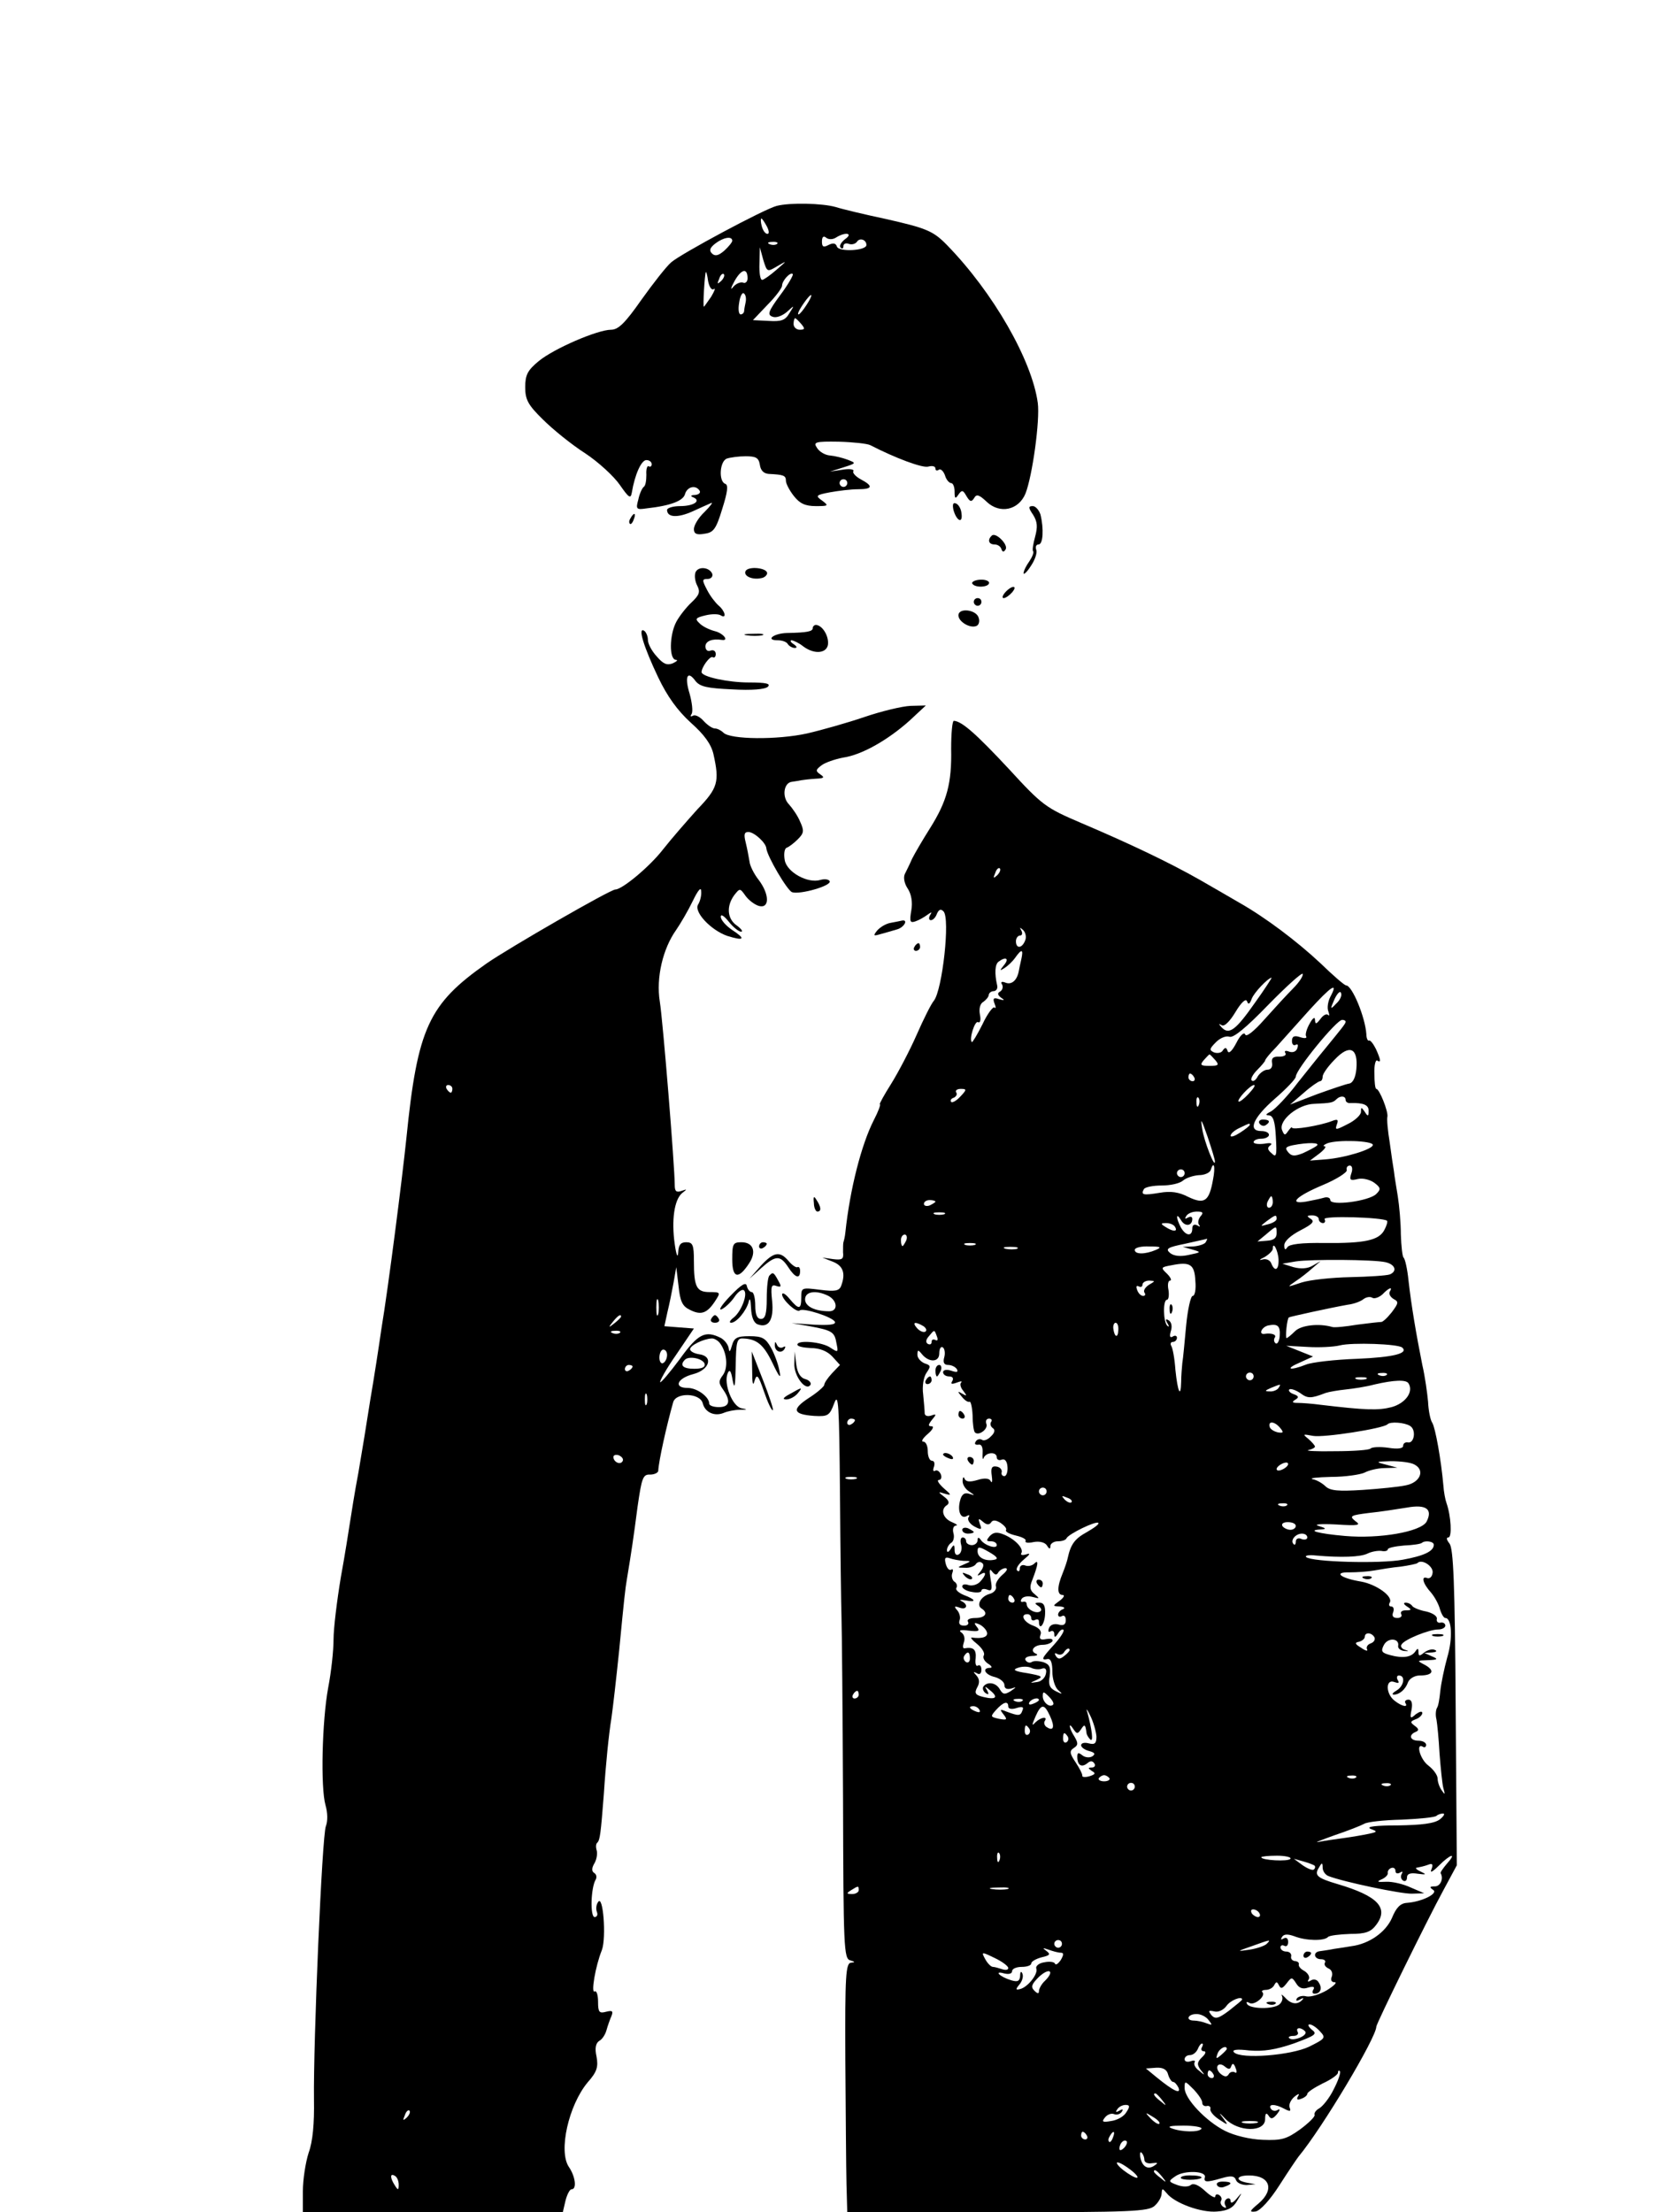 <?xml version="1.0" standalone="no"?>
<!DOCTYPE svg PUBLIC "-//W3C//DTD SVG 20010904//EN"
 "http://www.w3.org/TR/2001/REC-SVG-20010904/DTD/svg10.dtd">
<svg version="1.0" xmlns="http://www.w3.org/2000/svg"
 width="433pt" height="577pt" viewBox="0 0 433 577"
 preserveAspectRatio="xMidYMid meet">

<g transform="translate(0,577) scale(0.1,-0.1)"
fill="#000000" stroke="none">
<path d="M2026 5233 c-32 -8 -250 -125 -275 -147 -13 -11 -48 -56 -78 -98 -42
-60 -60 -78 -79 -78 -35 0 -149 -49 -189 -82 -29 -24 -35 -36 -35 -68 0 -32 7
-46 46 -84 25 -25 74 -65 110 -88 35 -23 76 -61 91 -83 23 -33 28 -37 31 -20
8 48 25 85 38 85 8 0 14 -5 14 -11 0 -5 -4 -8 -8 -5 -4 2 -7 -8 -6 -22 0 -15
-2 -29 -7 -32 -4 -3 -11 -18 -14 -33 -7 -25 -5 -27 21 -23 64 7 97 20 101 38
6 19 28 24 38 8 3 -5 -2 -10 -12 -11 -11 0 -13 -3 -5 -6 22 -9 2 -23 -34 -23
-19 0 -34 -5 -34 -10 0 -20 28 -21 66 -4 22 10 44 20 49 22 6 3 -2 -8 -17 -23
-16 -15 -28 -35 -28 -45 0 -12 7 -16 28 -12 23 3 30 12 46 65 14 44 16 62 8
65 -18 6 -15 59 4 66 9 3 31 6 49 6 27 0 34 -4 37 -22 2 -15 10 -23 23 -24 39
-2 45 -4 45 -18 0 -7 9 -25 21 -40 15 -19 29 -26 57 -26 33 0 34 1 17 14 -19
13 -17 15 20 22 22 4 55 8 73 8 38 0 41 8 7 26 -13 7 -22 17 -19 21 3 5 -10 7
-28 4 l-33 -5 35 11 c34 11 34 11 11 20 -13 5 -34 10 -46 11 -13 1 -28 10 -34
20 -10 15 -5 17 57 16 37 -1 74 -5 82 -9 66 -34 136 -60 151 -56 11 3 19 1 19
-5 0 -5 4 -7 9 -3 5 3 12 -4 16 -15 3 -11 11 -20 16 -20 5 0 9 -10 9 -22 0
-19 2 -20 10 -8 9 13 12 12 21 -4 9 -15 13 -16 20 -5 6 11 13 9 33 -10 34 -32
83 -22 101 22 18 46 38 191 32 236 -15 111 -116 288 -237 412 -36 37 -54 44
-160 68 -52 11 -111 25 -130 31 -35 10 -119 12 -154 3z m-26 -53 c6 -11 7 -20
2 -20 -6 0 -12 9 -15 20 -3 11 -3 20 -1 20 2 0 8 -9 14 -20z m180 -30 c25 16
47 12 24 -4 -10 -8 -16 -18 -11 -22 4 -4 7 -2 7 4 0 6 6 9 14 6 8 -3 17 0 21
5 7 12 25 6 25 -8 0 -15 -72 -19 -77 -4 -3 9 -10 10 -22 4 -13 -7 -17 -5 -17
9 0 12 4 16 11 10 6 -5 17 -5 25 0z m-270 -8 c0 -4 -10 -16 -21 -26 -15 -13
-24 -15 -32 -7 -8 8 -5 15 9 26 21 16 44 20 44 7z m117 -8 c-3 -3 -12 -4 -19
-1 -8 3 -5 6 6 6 11 1 17 -2 13 -5z m1 -58 c26 15 26 15 -3 -10 -16 -14 -33
-26 -37 -26 -5 0 -8 19 -7 43 l1 42 9 -33 c10 -32 10 -32 37 -16z m-78 -32 c0
-9 -6 -14 -12 -11 -7 2 -19 -3 -26 -12 -7 -9 -6 -2 4 16 18 32 34 35 34 7z
m-88 -28 c5 4 2 -5 -7 -20 -10 -14 -18 -26 -19 -26 -3 0 2 83 5 90 1 3 4 -7 6
-23 3 -15 9 -25 15 -21z m19 21 c-10 -9 -11 -8 -5 6 3 10 9 15 12 12 3 -3 0
-11 -7 -18z m154 -37 c-31 -42 -34 -51 -20 -56 9 -4 25 2 37 12 21 19 21 19 7
-3 -11 -19 -22 -22 -54 -20 l-41 2 38 40 c21 21 38 44 38 50 0 13 22 37 28 30
2 -2 -12 -27 -33 -55z m-90 -18 c-2 -9 -4 -20 -4 -24 -1 -5 -5 -8 -9 -8 -5 0
-7 13 -4 30 2 16 8 28 12 25 5 -3 7 -13 5 -23z m159 -7 c-9 -14 -18 -25 -21
-25 -5 0 5 18 20 38 17 22 18 13 1 -13z m-14 -50 c10 -12 10 -15 -4 -15 -9 0
-16 7 -16 15 0 8 2 15 4 15 2 0 9 -7 16 -15z m120 -415 c0 -5 -4 -10 -10 -10
-5 0 -10 5 -10 10 0 6 5 10 10 10 6 0 10 -4 10 -10z"/>
<path d="M2487 4440 c8 -29 25 -37 21 -9 -1 12 -8 24 -15 26 -7 3 -9 -3 -6
-17z"/>
<path d="M2695 4427 c11 -18 12 -31 5 -57 -5 -18 -8 -36 -5 -38 2 -3 -2 -14
-10 -26 -8 -11 -15 -25 -15 -31 0 -5 9 3 19 19 11 16 17 35 14 42 -3 8 0 14 6
14 12 0 14 41 5 78 -4 12 -13 22 -20 22 -12 0 -12 -4 1 -23z"/>
<path d="M1645 4419 c-4 -6 -5 -12 -2 -15 2 -3 7 2 10 11 7 17 1 20 -8 4z"/>
<path d="M2587 4373 c-12 -11 -8 -23 7 -23 8 0 16 -5 18 -12 3 -8 6 -9 11 -1
8 12 -26 46 -36 36z"/>
<path d="M1814 4277 c-3 -9 -1 -24 5 -35 8 -16 5 -24 -15 -43 -14 -13 -32 -36
-40 -51 -18 -34 -19 -98 -1 -99 6 0 3 -4 -8 -9 -15 -6 -25 -2 -42 18 -13 14
-23 33 -23 43 0 10 -5 21 -10 24 -17 10 -1 -42 37 -122 24 -50 50 -86 85 -118
35 -31 53 -56 59 -82 16 -72 12 -88 -42 -144 -27 -30 -68 -77 -90 -105 -34
-44 -106 -104 -124 -104 -13 0 -277 -152 -336 -193 -151 -106 -180 -168 -209
-456 -11 -106 -47 -388 -65 -496 -7 -49 -20 -133 -29 -185 -8 -52 -22 -138
-31 -190 -10 -52 -19 -111 -22 -130 -3 -19 -13 -84 -24 -144 -10 -60 -19 -133
-19 -162 0 -29 -6 -85 -14 -126 -16 -87 -20 -260 -7 -306 6 -21 6 -42 1 -55
-10 -24 -33 -564 -31 -714 1 -61 -3 -108 -14 -138 -8 -25 -15 -70 -15 -100 l0
-55 339 0 339 0 7 30 c4 16 11 30 16 30 14 0 10 33 -7 58 -28 41 -1 161 49
221 24 27 28 40 23 67 -5 22 -2 35 7 41 8 4 16 17 19 28 3 11 9 28 13 37 5 13
2 15 -14 11 -18 -5 -21 -1 -21 26 0 18 -4 30 -9 27 -10 -6 2 66 19 108 12 33
3 147 -10 125 -5 -7 -6 -18 -3 -26 3 -7 0 -13 -6 -13 -12 0 -10 77 3 98 3 6 2
13 -4 17 -7 4 -7 13 1 26 6 11 8 27 5 34 -2 7 -2 16 2 19 7 7 9 23 17 126 5
78 13 157 20 200 4 28 12 98 20 175 13 135 16 162 20 185 12 72 18 113 28 190
11 76 14 85 33 84 11 0 21 5 21 10 1 25 22 119 39 179 8 26 70 24 77 -3 6 -24
31 -35 55 -25 9 4 28 8 42 8 20 0 21 1 4 4 -24 5 -47 64 -36 91 5 12 9 7 13
-18 5 -26 7 -16 8 38 1 62 3 72 19 71 36 -1 54 -16 77 -64 18 -38 23 -43 18
-20 -3 17 -13 44 -22 60 -14 25 -23 30 -56 30 -33 0 -40 -4 -46 -25 -4 -15 -7
-18 -8 -8 -1 10 -10 22 -20 28 -41 21 -60 12 -108 -55 -26 -35 -49 -62 -51
-60 -2 2 16 35 42 72 l46 68 -39 3 -38 3 8 37 c5 20 12 55 16 77 l7 40 6 -50
c4 -39 10 -52 29 -61 29 -15 45 -10 66 22 15 23 15 24 -14 24 -34 0 -41 13
-41 81 0 42 -3 49 -20 49 -15 0 -20 -7 -21 -27 -1 -16 -5 -6 -9 22 -9 63 -1
116 19 133 14 11 14 11 -1 6 -14 -5 -18 -1 -18 15 0 48 -31 430 -39 479 -10
62 8 138 43 187 11 16 31 50 43 75 14 29 22 38 22 25 1 -11 -3 -26 -8 -34 -12
-19 33 -67 76 -82 45 -14 49 -8 12 16 -16 11 -29 26 -29 34 0 8 9 2 21 -13 11
-14 26 -26 32 -26 6 0 1 7 -11 16 -25 17 -28 50 -7 79 15 19 15 19 30 -2 8
-11 24 -23 35 -26 28 -7 27 31 -1 68 -12 15 -23 37 -24 48 -2 12 -6 34 -10 50
-5 20 -4 27 7 27 15 0 46 -28 47 -43 2 -20 54 -109 67 -114 20 -7 105 17 98
29 -3 5 -14 6 -24 3 -33 -10 -87 20 -93 51 -3 16 -1 31 5 33 6 2 19 12 29 22
16 16 17 22 6 46 -6 15 -20 35 -29 45 -19 19 -14 57 8 59 8 1 19 3 24 4 6 1
22 3 38 4 21 1 24 3 12 11 -13 9 -13 12 3 24 9 7 35 16 56 20 49 7 117 46 173
96 l43 40 -40 -1 c-22 -1 -76 -14 -120 -29 -44 -15 -111 -34 -150 -43 -77 -17
-200 -16 -218 2 -6 6 -16 11 -22 11 -7 0 -20 9 -30 20 -10 11 -22 17 -28 13
-6 -3 -7 -1 -3 5 4 6 1 30 -5 52 -14 45 -6 63 15 34 12 -15 30 -19 96 -22 51
-3 86 0 93 7 8 8 -5 11 -50 11 -54 0 -123 15 -123 27 0 13 22 43 29 39 4 -3 8
1 8 8 0 8 -6 12 -14 9 -7 -3 -13 2 -13 11 0 14 18 21 43 17 20 -3 3 18 -19 23
-15 4 -33 13 -40 21 -12 11 -9 14 16 20 16 4 34 4 40 0 16 -10 12 11 -6 26 -8
7 -22 25 -30 41 -13 25 -13 28 2 28 8 0 14 6 12 13 -7 18 -37 21 -44 4z m-634
-1347 c0 -5 -2 -10 -4 -10 -3 0 -8 5 -11 10 -3 6 -1 10 4 10 6 0 11 -4 11 -10z
m537 -587 c-3 -10 -5 -2 -5 17 0 19 2 27 5 18 2 -10 2 -26 0 -35z m-97 -7 c0
-2 -8 -10 -17 -17 -16 -13 -17 -12 -4 4 13 16 21 21 21 13z m-3 -42 c-3 -3
-12 -4 -19 -1 -8 3 -5 6 6 6 11 1 17 -2 13 -5z m260 -26 c19 -24 23 -64 9 -84
-12 -16 -12 -21 0 -38 21 -30 17 -46 -11 -46 -14 0 -25 4 -25 9 0 18 -32 41
-56 41 -38 0 -28 25 14 36 43 11 54 47 15 52 -13 2 -23 8 -23 13 0 10 35 27
56 28 6 1 16 -5 21 -11z m-137 -32 c0 -8 -4 -18 -10 -21 -5 -3 -10 3 -10 14 0
12 5 21 10 21 6 0 10 -6 10 -14z m98 -23 c2 -9 -7 -13 -27 -13 -30 0 -39 9
-24 24 11 10 46 3 51 -11z m-188 -7 c0 -3 -4 -8 -10 -11 -5 -3 -10 -1 -10 4 0
6 5 11 10 11 6 0 10 -2 10 -4z m37 -98 c-3 -7 -5 -2 -5 12 0 14 2 19 5 13 2
-7 2 -19 0 -25z m-63 -149 c-6 -11 -24 -2 -24 11 0 5 7 7 15 4 8 -4 12 -10 9
-15z m-563 -1712 c-10 -9 -11 -8 -5 6 3 10 9 15 12 12 3 -3 0 -11 -7 -18z
m-21 -175 c0 -15 -2 -15 -10 -2 -13 20 -13 33 0 25 6 -3 10 -14 10 -23z"/>
<path d="M1945 4281 c-7 -13 17 -24 40 -19 9 1 16 8 16 13 0 14 -48 19 -56 6z"/>
<path d="M2536 4248 c7 -12 44 -10 44 2 0 5 -11 9 -24 8 -14 -1 -22 -6 -20
-10z"/>
<path d="M2622 4225 c-7 -8 -9 -15 -4 -15 5 0 15 7 22 15 16 19 -1 19 -18 0z"/>
<path d="M2540 4200 c0 -5 5 -10 10 -10 6 0 10 5 10 10 0 6 -4 10 -10 10 -5 0
-10 -4 -10 -10z"/>
<path d="M2500 4165 c0 -16 29 -34 46 -28 7 2 10 12 7 21 -5 22 -53 28 -53 7z"/>
<path d="M2120 4132 c0 -9 -14 -12 -68 -13 -34 -1 -57 -19 -23 -19 11 0 23 -4
26 -10 3 -5 12 -10 18 -10 7 0 6 4 -3 10 -8 5 -10 10 -5 10 6 -1 19 -7 29 -15
31 -24 66 -19 66 8 0 23 -17 47 -32 47 -4 0 -8 -4 -8 -8z"/>
<path d="M1948 4113 c12 -2 30 -2 40 0 9 3 -1 5 -23 4 -22 0 -30 -2 -17 -4z"/>
<path d="M2481 3818 c2 -91 -11 -138 -55 -208 -19 -30 -40 -66 -47 -80 -6 -14
-15 -32 -19 -40 -4 -9 -1 -25 8 -38 9 -14 13 -35 9 -57 -5 -29 -3 -33 11 -28
9 3 23 11 31 17 11 8 13 8 7 -1 -4 -7 -3 -13 2 -13 6 0 13 8 16 17 5 11 10 13
17 6 18 -18 -3 -205 -25 -233 -7 -8 -27 -48 -45 -89 -18 -41 -48 -98 -66 -127
-19 -30 -32 -54 -30 -54 3 0 -4 -19 -16 -42 -32 -63 -62 -179 -74 -293 -1 -11
-4 -22 -5 -25 -1 -3 -1 -15 -1 -26 2 -18 -2 -21 -26 -18 l-28 4 28 -11 c27
-11 33 -31 21 -63 -5 -13 -16 -15 -55 -10 -48 6 -49 6 -49 -20 0 -32 -6 -33
-31 -3 -10 12 -18 17 -19 11 0 -14 38 -49 46 -42 8 8 87 -17 92 -30 2 -7 -16
-9 -55 -7 l-58 4 47 -8 c59 -11 65 -15 70 -45 5 -24 4 -24 -16 -11 -21 15 -86
21 -86 8 0 -5 16 -8 35 -9 23 0 43 -8 56 -22 l20 -22 -21 -22 c-11 -12 -20
-25 -20 -30 0 -4 -18 -20 -40 -34 -46 -30 -42 -43 14 -47 36 -2 40 1 52 33 11
30 13 -2 15 -235 1 -148 3 -295 4 -325 1 -30 3 -243 4 -472 1 -388 2 -417 19
-421 13 -4 13 -5 2 -6 -14 -1 -16 -33 -15 -253 1 -139 2 -286 3 -325 l2 -73
392 0 c350 0 394 2 410 17 10 9 18 23 18 32 1 14 2 14 13 1 20 -26 91 -52 132
-48 28 2 42 10 52 28 14 23 14 24 -1 6 -9 -11 -16 -14 -16 -7 0 7 -5 9 -10 6
-6 -4 -7 -11 -4 -17 4 -7 2 -8 -5 -4 -6 4 -9 11 -6 16 3 5 1 11 -5 15 -5 3
-10 2 -10 -4 0 -5 -12 1 -26 14 -17 16 -31 22 -38 16 -6 -5 -21 -5 -35 0 -24
9 -24 10 -5 23 23 16 80 14 77 -2 -4 -14 3 -15 44 -3 24 7 33 6 37 -5 3 -8 16
-13 28 -13 l23 2 -22 4 c-32 6 -29 19 5 19 55 0 67 -37 25 -73 -24 -20 -25
-23 -8 -21 12 2 37 29 62 68 23 36 46 70 50 75 63 76 203 311 203 339 0 8 134
281 175 356 l35 65 -3 411 c-2 325 -6 415 -16 428 -8 10 -9 16 -3 16 10 0 7
56 -5 90 -3 8 -7 29 -8 45 -6 68 -21 151 -29 164 -5 7 -10 32 -11 55 -2 22 -8
66 -15 96 -16 80 -29 157 -36 220 -3 30 -9 57 -13 60 -3 3 -6 30 -7 60 0 30
-4 75 -8 100 -4 25 -9 54 -10 65 -2 11 -7 45 -11 75 -5 30 -8 61 -6 68 2 14
-21 72 -29 72 -3 0 -5 18 -5 39 -1 22 3 37 7 35 11 -7 10 1 -3 30 -7 14 -15
24 -18 22 -3 -2 -7 6 -7 17 -3 44 -37 127 -53 127 -4 0 -34 26 -67 58 -61 57
-143 119 -212 158 -20 12 -66 38 -102 59 -79 45 -184 95 -311 149 -91 39 -100
45 -188 141 -84 90 -122 124 -143 125 -4 0 -7 -33 -7 -72z m120 -331 c-10 -9
-11 -8 -5 6 3 10 9 15 12 12 3 -3 0 -11 -7 -18z m73 -170 c-8 -21 -24 -22 -24
-2 0 8 5 15 11 15 5 0 7 6 3 13 -5 9 -4 9 5 1 6 -6 9 -18 5 -27z m-10 -49 c-3
-13 -6 -27 -7 -33 -5 -23 -19 -34 -34 -28 -10 4 -14 2 -9 -5 3 -6 1 -14 -5
-18 -8 -4 -7 -9 2 -16 11 -7 9 -8 -5 -4 -14 5 -17 2 -12 -11 4 -10 4 -14 0
-11 -3 4 -18 -15 -31 -43 -14 -28 -27 -49 -28 -47 -8 7 8 57 16 52 6 -3 8 6 5
20 -3 16 1 29 9 33 7 5 14 13 14 18 1 6 7 10 14 10 6 1 10 7 8 15 -7 31 -6 55
4 62 19 14 28 8 14 -9 -12 -15 -12 -16 1 -8 8 5 21 17 28 27 17 24 22 23 16
-4z m709 -76 c-15 -15 -49 -52 -74 -80 -29 -33 -49 -48 -51 -40 -3 7 -13 -2
-23 -22 -11 -21 -20 -30 -23 -21 -3 9 -6 10 -12 2 -3 -7 -14 -9 -23 -6 -13 6
-13 9 5 27 11 11 26 17 35 14 10 -4 44 24 101 83 48 49 88 85 90 81 2 -5 -9
-22 -25 -38z m-100 -38 c-49 -70 -67 -84 -86 -64 -9 10 -9 11 0 6 7 -4 21 10
36 35 15 25 27 36 30 27 3 -9 7 -7 12 7 6 16 42 54 52 55 1 0 -18 -30 -44 -66z
m197 16 c-6 -12 -9 -29 -5 -38 3 -9 3 -13 -1 -9 -4 4 -13 -1 -20 -11 -11 -14
-13 -14 -14 -2 0 9 -6 5 -14 -10 -8 -14 -12 -29 -9 -33 3 -5 -4 -6 -16 -2 -15
5 -21 2 -21 -10 0 -9 4 -13 10 -10 5 3 7 0 4 -9 -3 -9 -12 -12 -21 -9 -10 4
-14 2 -10 -4 3 -5 -4 -9 -16 -9 -16 1 -21 -4 -19 -16 2 -11 -3 -18 -12 -18 -8
0 -19 -8 -25 -17 -5 -10 -12 -15 -16 -11 -4 3 3 16 14 27 12 12 21 23 21 25 0
3 12 18 28 34 15 17 54 60 86 96 59 65 78 77 56 36z m15 -18 c-15 -16 -16 -15
-4 12 7 15 15 23 17 16 3 -7 -3 -19 -13 -28z m25 -47 c0 -5 -11 -18 -55 -72
-11 -13 -42 -52 -70 -87 -27 -36 -59 -69 -70 -75 -14 -7 -15 -10 -5 -10 11 -1
16 -16 18 -57 3 -49 1 -54 -11 -42 -11 9 -12 15 -3 21 6 5 0 7 -16 4 -16 -2
-28 0 -28 4 0 5 9 9 20 9 11 0 20 5 20 10 0 6 -9 10 -20 10 -36 0 -22 34 35
84 30 26 55 52 55 58 0 18 106 148 121 148 5 0 9 -2 9 -5z m28 -123 c-2 -22
-9 -36 -18 -38 -8 -1 -46 -14 -85 -28 l-70 -27 35 30 c19 17 38 30 43 31 4 0
7 5 7 12 0 7 14 27 32 45 38 40 61 30 56 -25z m-368 23 c11 -13 8 -15 -15 -15
-23 0 -26 2 -15 15 7 8 14 15 15 15 1 0 8 -7 15 -15z m-55 -45 c3 -5 1 -10 -4
-10 -6 0 -11 5 -11 10 0 6 2 10 4 10 3 0 8 -4 11 -10z m142 -43 c-12 -13 -24
-22 -26 -20 -6 4 30 43 40 43 5 0 -2 -10 -14 -23z m-752 -7 c-10 -11 -21 -17
-24 -14 -3 4 0 9 7 11 6 3 10 9 6 14 -3 5 3 9 12 9 16 0 16 -2 -1 -20z m622
-22 c-3 -8 -6 -5 -6 6 -1 11 2 17 5 13 3 -3 4 -12 1 -19z m383 13 c0 -5 6 -9
13 -8 34 1 47 -5 47 -20 0 -15 -2 -16 -10 -3 -9 13 -10 13 -10 0 0 -8 -16 -23
-35 -32 -31 -16 -33 -16 -28 -1 5 13 2 15 -13 9 -31 -12 -104 -24 -104 -17 0
3 -4 -1 -10 -9 -8 -12 -10 -12 -16 3 -9 25 42 67 84 68 44 2 49 3 58 12 10 10
24 9 24 -2z m-341 -161 c0 -18 -28 53 -33 85 -5 32 -3 28 14 -20 11 -33 20
-62 19 -65z m91 96 c0 -2 -11 -11 -25 -20 -14 -9 -25 -13 -25 -8 0 5 10 14 23
20 27 13 27 13 27 8z m321 -52 c1 -11 -72 -34 -125 -38 l-39 -3 24 18 c13 10
20 19 14 19 -5 1 -2 4 7 8 26 10 118 7 119 -4z m-146 -2 c-6 -5 -22 -13 -37
-20 -21 -8 -29 -8 -38 3 -9 11 -6 14 12 18 41 8 72 7 63 -1z m-271 -89 c-10
-56 -22 -65 -64 -45 -25 13 -46 16 -75 11 -43 -7 -50 -6 -41 10 4 5 24 9 46 9
22 0 47 5 56 13 8 7 27 13 41 14 15 0 28 6 31 13 8 26 13 10 6 -25z m361 17
c-6 -18 -3 -20 17 -15 13 3 32 -2 43 -10 17 -13 17 -17 5 -29 -19 -19 -120
-32 -120 -16 0 6 -8 9 -17 6 -10 -3 -31 -7 -46 -10 -48 -8 -26 14 43 43 36 15
64 33 63 39 -2 7 2 12 8 12 6 0 8 -9 4 -20z m-435 0 c0 -5 -4 -10 -10 -10 -5
0 -10 5 -10 10 0 6 5 10 10 10 6 0 10 -4 10 -10z m230 -75 c0 -8 -4 -15 -10
-15 -5 0 -7 7 -4 15 4 8 8 15 10 15 2 0 4 -7 4 -15z m-880 1 c0 -2 -7 -6 -15
-10 -8 -3 -15 -1 -15 4 0 6 7 10 15 10 8 0 15 -2 15 -4z m23 -33 c-7 -2 -19
-2 -25 0 -7 3 -2 5 12 5 14 0 19 -2 13 -5z m668 -6 c-6 -8 -7 -18 -3 -22 4 -5
1 -5 -5 -1 -8 4 -13 1 -13 -8 0 -22 -17 -20 -30 3 -13 25 -13 41 1 18 10 -17
29 -15 29 4 0 6 -5 7 -12 3 -7 -4 -8 -3 -4 4 4 7 16 12 28 12 16 0 18 -3 9
-13z m199 -6 c0 -5 -10 -11 -22 -14 -22 -6 -22 -6 -4 8 23 17 26 18 26 6z
m110 -1 c0 -5 5 -10 11 -10 5 0 7 5 4 10 -6 10 153 5 163 -4 2 -2 -1 -13 -7
-24 -14 -27 -51 -35 -156 -34 -60 1 -92 -3 -97 -11 -5 -8 -8 -7 -8 5 0 11 17
26 42 39 31 16 38 23 27 30 -11 7 -11 9 4 9 9 0 17 -4 17 -10z m-375 -20 c8
-13 -5 -13 -25 0 -13 8 -13 10 2 10 9 0 20 -4 23 -10z m265 -17 c0 -12 -8 -18
-25 -19 l-25 -2 23 19 c27 23 27 23 27 2z m-966 -18 c-4 -8 -8 -15 -10 -15 -2
0 -4 7 -4 15 0 8 4 15 10 15 5 0 7 -7 4 -15z m781 -5 c-3 -5 -18 -10 -33 -11
l-27 -1 25 -7 c24 -7 24 -7 -9 -14 -22 -5 -39 -3 -49 5 -13 11 -6 15 39 24 30
7 55 12 57 13 2 0 0 -3 -3 -9z m-602 -7 c-7 -2 -19 -2 -25 0 -7 3 -2 5 12 5
14 0 19 -2 13 -5z m110 -10 c-7 -2 -21 -2 -30 0 -10 3 -4 5 12 5 17 0 24 -2
18 -5z m362 -3 c-28 -12 -55 -12 -55 0 0 6 17 10 38 9 30 0 33 -2 17 -9z m320
-25 c1 -28 -10 -33 -19 -10 -3 8 -13 13 -23 10 -10 -3 -8 0 5 6 12 7 22 17 22
22 0 22 14 -5 15 -28z m279 -7 c26 -6 31 -24 11 -32 -9 -3 -55 -6 -103 -7 -48
-1 -105 -7 -127 -14 -39 -13 -39 -13 -16 3 14 9 34 25 45 35 l21 18 -21 -12
c-13 -8 -31 -9 -50 -4 l-29 9 35 6 c39 6 204 5 234 -2z m-496 -49 c2 -21 -1
-39 -7 -39 -5 0 -13 -35 -17 -77 -4 -43 -8 -87 -10 -98 -1 -11 -3 -33 -3 -49
-1 -44 -9 -27 -15 31 -2 29 -7 57 -11 63 -3 5 -1 10 4 10 6 0 11 5 11 11 0 5
-5 7 -11 3 -7 -4 -9 0 -5 14 4 12 2 23 -5 28 -8 5 -10 3 -4 -7 5 -8 5 -11 0
-7 -11 10 -12 68 -1 68 4 0 6 11 4 25 -3 14 -1 25 4 25 5 0 2 8 -8 18 -17 16
-16 17 12 22 49 10 60 2 62 -41z m-121 -10 c-9 -6 -15 -14 -12 -20 4 -5 2 -9
-3 -9 -6 0 -13 7 -16 16 -3 8 -2 12 4 9 6 -3 10 -1 10 4 0 6 8 11 18 11 16 -1
16 -1 -1 -11z m628 -18 c-3 -6 2 -14 10 -19 14 -7 13 -11 -5 -35 -12 -15 -24
-26 -28 -25 -4 0 -32 -3 -62 -7 -30 -5 -59 -8 -65 -6 -34 10 -81 5 -97 -11
-10 -10 -20 -18 -22 -18 -4 0 1 51 6 54 3 2 108 25 153 33 17 2 35 9 42 15 7
5 17 7 23 3 5 -3 17 1 26 9 17 18 28 21 19 7z m-1464 -11 c24 -13 25 -40 2
-40 -38 0 -63 13 -63 31 0 21 29 25 61 9z m248 -79 c7 -5 9 -11 5 -14 -5 -3
-15 1 -22 9 -14 16 -5 18 17 5z m508 -11 c-1 -21 -10 -18 -13 5 -1 8 2 15 6
15 5 0 8 -9 7 -20z m421 -15 c-1 -13 -6 -21 -10 -19 -5 3 -6 10 -3 15 6 8 -8
13 -27 10 -16 -2 -7 18 10 22 25 5 32 -1 30 -28z m-894 -1 c3 -8 2 -12 -4 -9
-6 3 -10 1 -10 -5 0 -6 -4 -8 -10 -5 -6 4 -5 11 3 20 15 18 14 18 21 -1z
m1214 -29 c16 -15 -24 -25 -118 -29 -58 -2 -118 -9 -133 -15 -43 -17 -57 -12
-17 5 l35 16 -35 14 -35 14 55 -3 c30 -2 69 0 85 4 31 8 154 4 163 -6z m-1195
-25 c-4 -14 0 -20 10 -20 9 0 19 -5 23 -11 4 -8 0 -9 -15 -4 -12 4 -21 2 -21
-4 0 -6 7 -11 16 -11 9 0 12 -5 8 -12 -5 -8 -2 -9 12 -4 10 4 15 4 11 0 -4 -4
-1 -14 6 -22 10 -13 9 -14 -3 -7 -13 8 -13 6 -1 -8 7 -9 16 -15 20 -13 3 2 7
-14 8 -36 0 -22 3 -41 6 -44 10 -10 35 9 30 22 -3 8 0 14 7 14 6 0 9 -4 5 -9
-3 -5 -1 -12 5 -16 6 -4 5 -12 -5 -21 -8 -9 -19 -13 -24 -9 -5 3 -13 1 -16 -5
-4 -6 -1 -9 7 -8 8 2 12 -6 11 -22 -1 -14 1 -19 3 -12 7 15 34 16 34 1 0 -6 6
-9 13 -6 8 3 14 -4 15 -19 1 -13 -3 -24 -8 -24 -6 0 -9 5 -7 11 1 6 -5 13 -14
14 -12 2 -15 -4 -12 -24 2 -14 1 -21 -3 -14 -3 7 -15 9 -34 3 -20 -6 -30 -5
-34 3 -2 7 -5 4 -5 -5 -1 -9 7 -22 17 -28 16 -11 16 -11 0 -6 -13 4 -20 -2
-24 -19 -7 -28 3 -48 18 -39 7 4 8 2 4 -4 -3 -6 3 -16 15 -23 19 -10 21 -9 15
6 -5 15 -4 16 8 6 9 -8 16 -9 21 -2 4 7 12 7 25 -1 10 -7 17 -15 14 -19 -2 -4
9 -10 26 -14 17 -4 28 -10 25 -14 -2 -5 7 -6 21 -3 16 3 30 -1 35 -9 6 -10 9
-10 9 -1 0 6 9 12 19 12 11 0 21 3 23 8 5 11 77 46 83 40 3 -3 -11 -13 -30
-24 -31 -17 -42 -31 -50 -68 -1 -6 -7 -24 -13 -39 -15 -36 -15 -57 0 -57 6 0
3 -7 -8 -15 -19 -14 -19 -14 1 -15 11 -1 14 -4 8 -7 -7 -2 -13 -9 -13 -14 0
-6 5 -7 10 -4 6 3 10 -1 10 -11 0 -11 -6 -15 -19 -11 -12 3 -22 -1 -25 -10 -3
-8 -1 -11 4 -8 6 3 10 0 10 -7 0 -10 3 -9 10 2 5 8 11 12 14 9 3 -3 -8 -20
-24 -38 -33 -36 -36 -42 -17 -38 8 1 12 -10 12 -33 0 -19 7 -41 15 -48 13 -11
12 -12 -6 -3 -16 8 -20 17 -16 39 3 24 0 31 -17 37 -11 3 -25 4 -30 0 -5 -3
-12 -1 -16 5 -3 6 4 10 17 11 13 0 17 3 10 6 -17 7 -5 23 18 23 10 0 21 4 25
9 3 6 -4 8 -16 6 -15 -3 -19 0 -15 11 4 9 -3 18 -19 24 -25 9 -35 30 -15 30 6
0 10 -5 10 -11 0 -5 5 -7 10 -4 6 3 10 1 10 -4 0 -26 15 -8 16 19 1 21 -3 30
-15 30 -13 0 -13 -2 -2 -9 7 -5 9 -11 4 -14 -11 -7 -35 6 -35 19 0 5 -4 8 -10
6 -5 -1 -7 2 -3 8 4 6 16 8 28 5 19 -5 20 -5 6 7 -13 10 -14 19 -6 38 15 39
17 54 5 42 -6 -6 -17 -8 -24 -5 -8 3 -14 -1 -14 -8 0 -7 -3 -9 -7 -5 -4 4 3
16 17 28 17 14 19 18 7 14 -10 -3 -16 -2 -13 3 7 11 -14 35 -44 48 -19 8 -28
7 -38 -3 -10 -12 -10 -14 3 -14 8 0 15 -4 15 -10 0 -11 -32 -1 -42 14 -5 7 -8
7 -8 -1 0 -7 -7 -13 -15 -13 -8 0 -15 5 -15 10 0 6 -4 10 -9 10 -5 0 -7 -8 -4
-19 3 -10 0 -22 -6 -25 -6 -4 -11 0 -11 11 0 15 -2 16 -10 3 -6 -9 -10 -10
-10 -3 0 6 5 15 11 19 6 3 9 15 6 25 -3 11 0 19 6 20 7 0 2 4 -10 9 -24 10
-31 34 -12 45 6 5 4 12 -8 21 -17 13 -17 14 2 8 18 -5 17 -3 -4 15 -13 12 -18
21 -12 21 6 0 8 7 5 15 -4 8 -10 12 -15 9 -5 -3 -6 2 -3 10 3 9 1 16 -5 16 -6
0 -11 11 -11 25 0 14 -5 25 -12 25 -6 0 -1 9 12 20 13 11 17 20 10 20 -10 0
-9 4 1 17 12 14 12 16 -2 11 -9 -3 -16 -1 -17 5 0 7 -2 29 -4 50 -3 21 1 46 9
57 11 16 11 19 -5 24 -10 4 -19 14 -19 22 0 14 2 14 11 3 18 -23 46 -23 46 1
0 12 4 19 9 16 5 -3 7 -15 4 -26z m807 -50 c0 -5 -4 -10 -10 -10 -5 0 -10 5
-10 10 0 6 5 10 10 10 6 0 10 -4 10 -10z m347 4 c-3 -3 -12 -4 -19 -1 -8 3 -5
6 6 6 11 1 17 -2 13 -5z m-54 -11 c-7 -2 -19 -2 -25 0 -7 3 -2 5 12 5 14 0 19
-2 13 -5z m111 -11 c14 -22 -8 -52 -44 -62 -35 -9 -67 -8 -185 6 -22 3 -49 5
-60 5 -14 0 -16 2 -7 8 11 6 10 10 -4 15 -9 3 -14 9 -11 12 3 3 16 -1 28 -9
20 -15 28 -15 67 0 9 3 33 7 52 9 19 2 53 7 75 13 52 12 83 13 89 3z m-339
-12 c-3 -5 -14 -10 -23 -9 -14 0 -13 2 3 9 27 11 27 11 20 0z m-1105 -84 c0
-3 -4 -8 -10 -11 -5 -3 -10 -1 -10 4 0 6 5 11 10 11 6 0 10 -2 10 -4z m1109
-20 c10 -12 9 -14 -5 -12 -10 2 -20 8 -22 14 -5 17 13 15 27 -2z m339 5 c17
-10 11 -47 -6 -43 -7 1 -12 -3 -12 -9 0 -7 -14 -9 -39 -5 -21 3 -42 2 -46 -2
-3 -4 -46 -7 -93 -7 -48 -1 -79 1 -69 3 9 2 17 6 17 9 0 3 -8 12 -17 20 -16
13 -15 13 12 8 28 -5 182 19 194 30 7 8 45 5 59 -4z m-328 -111 c-8 -5 -17 -7
-19 -4 -3 3 1 9 9 14 8 5 17 7 19 4 3 -3 -1 -9 -9 -14z m340 10 c28 -15 14
-47 -23 -54 -18 -4 -68 -9 -113 -12 -63 -4 -84 -2 -96 9 -8 8 -23 17 -34 19
-10 3 11 5 48 6 37 0 76 6 87 11 11 6 35 12 53 12 l33 1 -30 8 c-28 7 -27 8
13 9 24 0 52 -3 62 -9z m-1457 -37 c-7 -2 -19 -2 -25 0 -7 3 -2 5 12 5 14 0
19 -2 13 -5z m497 -33 c0 -5 -4 -10 -10 -10 -5 0 -10 5 -10 10 0 6 5 10 10 10
6 0 10 -4 10 -10z m65 -28 c-3 -3 -11 0 -18 7 -9 10 -8 11 6 5 10 -3 15 -9 12
-12z m562 -8 c-3 -3 -12 -4 -19 -1 -8 3 -5 6 6 6 11 1 17 -2 13 -5z m364 -43
c-15 -26 -122 -45 -213 -37 -69 6 -102 15 -62 17 15 1 13 3 -6 9 -15 4 3 6 44
4 61 -4 67 -2 51 9 -16 13 -12 15 36 21 30 3 74 10 99 14 50 9 68 -4 51 -37z
m-341 -11 c0 -5 -6 -10 -14 -10 -8 0 -18 5 -21 10 -3 6 3 10 14 10 12 0 21 -4
21 -10z m30 -30 c0 -5 -7 -7 -15 -4 -8 4 -15 1 -15 -7 0 -7 -3 -10 -6 -6 -9 9
5 27 22 27 8 0 14 -4 14 -10z m330 -19 c0 -17 -26 -29 -81 -39 -58 -11 -238
-6 -252 7 -4 4 8 6 25 4 67 -6 117 -4 135 5 10 5 26 8 36 7 9 -2 17 0 17 4 0
4 19 8 42 10 23 1 44 4 47 7 8 7 31 4 31 -5z m-1146 -39 c-23 -5 -44 5 -44 22
0 13 4 13 30 -2 21 -12 25 -18 14 -20z m-81 -3 c21 0 21 -1 2 -9 -19 -8 -19
-9 2 -9 12 -1 25 4 28 9 4 6 11 8 16 4 6 -3 5 -12 -3 -22 -10 -12 -10 -14 0
-8 16 10 15 -2 -2 -20 -8 -8 -22 -11 -30 -8 -9 3 -16 2 -16 -4 0 -5 11 -12 25
-14 14 -3 25 -1 25 3 0 5 7 6 15 3 12 -5 14 0 9 27 -4 23 -3 30 4 20 7 -9 12
-10 16 -2 4 6 13 11 19 11 7 -1 3 -8 -9 -18 -11 -10 -19 -23 -16 -30 2 -7 -5
-16 -16 -19 -23 -6 -36 -29 -22 -38 19 -12 10 -25 -16 -25 -14 0 -23 -4 -19
-10 3 -5 -1 -10 -10 -10 -11 0 -15 5 -12 14 3 7 0 19 -6 26 -9 10 -8 12 6 7
19 -7 24 8 5 17 -7 4 -3 4 10 2 30 -6 28 2 -4 14 -14 6 -23 14 -19 19 3 5 0
13 -6 16 -5 4 -8 14 -5 22 3 8 2 12 -3 9 -5 -3 -11 4 -14 15 -4 15 -2 19 10
15 8 -3 24 -6 36 -7z m1224 -30 c-1 -11 -7 -17 -14 -15 -17 7 -12 -14 10 -38
10 -12 20 -31 23 -43 4 -13 10 -23 14 -23 17 0 20 -53 5 -103 -8 -29 -16 -68
-18 -87 -2 -20 -5 -40 -9 -45 -3 -6 -4 -19 -1 -30 2 -11 6 -51 8 -89 3 -38 7
-79 10 -90 5 -17 4 -18 -4 -6 -6 8 -11 22 -11 31 0 9 -11 24 -24 34 -22 16
-34 61 -14 49 4 -3 8 0 8 5 0 6 -9 11 -20 11 -22 0 -27 15 -7 23 9 4 8 8 -3
16 -12 9 -12 11 3 17 9 3 17 11 17 16 0 6 -7 4 -17 -3 -14 -13 -16 -11 -11 12
3 17 0 26 -8 26 -7 0 -11 -4 -8 -9 8 -12 -9 -9 -28 6 -24 18 -24 58 -1 49 11
-4 14 -3 9 5 -4 7 -2 12 3 12 18 0 13 -28 -6 -39 -10 -6 -13 -10 -8 -11 15 0
31 13 38 33 4 9 17 17 30 17 34 0 41 12 15 27 -23 12 -23 12 7 13 26 1 27 3
10 10 l-20 9 20 1 c12 1 15 4 7 7 -7 3 -19 -1 -27 -7 -12 -10 -15 -10 -15 1 0
10 -2 11 -8 2 -10 -15 -32 -19 -65 -10 -23 6 -26 10 -17 27 11 20 41 17 37 -3
-1 -6 6 -12 16 -13 12 -1 13 0 2 3 -8 2 -13 9 -9 14 7 13 72 39 95 39 11 0 19
5 19 10 0 6 -6 9 -12 8 -7 -2 -12 3 -10 10 1 7 -11 15 -28 19 -17 3 -33 10
-36 14 -3 5 -11 9 -17 9 -7 0 -6 -4 3 -10 13 -8 12 -10 -3 -10 -10 0 -15 -4
-12 -10 3 -5 -1 -10 -10 -10 -11 0 -15 5 -11 15 3 8 1 15 -5 15 -6 0 -7 5 -4
10 10 16 -35 48 -75 55 -54 9 -73 25 -30 24 19 0 49 2 65 5 17 3 47 8 69 10
21 3 40 7 43 9 11 12 41 -7 40 -24z m-1092 -69 c3 -5 1 -10 -4 -10 -6 0 -11 5
-11 10 0 6 2 10 4 10 3 0 8 -4 11 -10z m-71 -86 c5 -13 -11 -19 -39 -15 -5 1
1 -7 14 -17 13 -11 21 -24 17 -30 -3 -6 2 -15 11 -21 10 -6 12 -11 6 -11 -23
0 -14 -18 12 -24 14 -4 25 -13 25 -21 0 -9 6 -12 18 -9 14 5 14 4 -2 -7 -15
-9 -20 -9 -28 5 -10 18 -33 21 -43 7 -3 -5 0 -13 6 -17 8 -5 9 -3 4 7 -8 12
-6 12 8 0 22 -18 15 -25 -18 -17 -21 5 -24 10 -16 25 7 12 6 22 -2 31 -9 10
-9 11 1 6 7 -5 12 -1 12 9 0 9 -4 14 -9 11 -5 -4 -8 5 -6 19 2 23 -6 30 -29
26 -5 -1 -5 6 -2 15 4 10 1 21 -6 26 -9 6 -2 8 19 5 26 -3 30 -1 21 10 -8 10
-7 12 5 7 8 -3 18 -12 21 -20z m1011 -14 c3 -6 -1 -13 -9 -16 -9 -3 -13 -10
-10 -16 3 -5 -4 -4 -15 4 -17 10 -18 14 -6 16 8 2 15 8 15 13 0 12 17 12 25
-1z m-795 -34 c0 -2 -6 -9 -14 -15 -11 -9 -16 -9 -22 0 -4 7 -3 9 4 5 6 -3 13
-2 17 4 6 10 15 14 15 6z m-260 -22 c0 -8 -5 -12 -10 -9 -6 4 -8 11 -5 16 9
14 15 11 15 -7z m188 -26 c9 3 13 -2 10 -14 -2 -10 -12 -20 -23 -21 -20 -3
-20 -3 0 6 17 8 13 10 -25 17 -34 5 -40 9 -25 14 11 4 27 4 35 0 8 -4 21 -5
28 -2z m-478 -68 c0 -5 -5 -10 -11 -10 -5 0 -7 5 -4 10 3 6 8 10 11 10 2 0 4
-4 4 -10z m507 -26 c-9 -9 -27 6 -27 22 0 13 2 13 16 -1 9 -9 14 -18 11 -21z
m-80 10 c-3 -3 -12 -4 -19 -1 -8 3 -5 6 6 6 11 1 17 -2 13 -5z m43 2 c0 -2 -7
-7 -16 -10 -8 -3 -12 -2 -9 4 6 10 25 14 25 6z m-80 -17 c0 -6 9 -8 21 -4 16
5 20 3 16 -6 -5 -15 -10 -15 -42 -3 -17 7 -18 6 -7 -8 10 -13 9 -15 -12 -11
-23 5 -23 6 -8 23 19 21 32 25 32 9z m-75 -9 c3 -6 -1 -7 -9 -4 -18 7 -21 14
-7 14 6 0 13 -4 16 -10z m184 -16 c13 -28 9 -40 -8 -29 -6 3 -9 11 -6 16 9 13
-9 11 -24 -3 -10 -11 -10 -8 0 15 15 34 23 34 38 1z m121 -53 c0 -18 -4 -22
-20 -18 -11 3 -20 1 -20 -5 0 -5 9 -12 21 -15 15 -4 17 -8 8 -14 -7 -4 -19 -3
-26 3 -10 8 -13 7 -13 -4 0 -22 11 -29 26 -17 8 7 14 7 19 -1 3 -5 0 -10 -7
-10 -11 0 -10 -2 0 -9 11 -6 9 -9 -7 -14 -11 -3 -19 -2 -18 2 1 3 -7 19 -17
34 -16 24 -17 30 -5 38 11 7 12 12 2 29 -15 23 -17 42 -3 20 9 -13 11 -13 20
0 9 14 11 13 14 -9 0 -5 5 -13 10 -18 9 -8 4 28 -8 72 -4 11 0 7 8 -10 8 -16
15 -41 16 -54z m-175 20 c3 -5 2 -12 -3 -15 -5 -3 -9 1 -9 9 0 17 3 19 12 6z
m100 -20 c3 -5 2 -12 -3 -15 -5 -3 -9 1 -9 9 0 17 3 19 12 6z m109 -109 c2 -4
-4 -8 -14 -8 -10 0 -16 4 -14 8 3 4 9 8 14 8 5 0 11 -4 14 -8z m643 2 c-3 -3
-12 -4 -19 -1 -8 3 -5 6 6 6 11 1 17 -2 13 -5z m-577 -24 c0 -5 -4 -10 -10
-10 -5 0 -10 5 -10 10 0 6 5 10 10 10 6 0 10 -4 10 -10z m667 4 c-3 -3 -12 -4
-19 -1 -8 3 -5 6 6 6 11 1 17 -2 13 -5z m129 -89 c-14 -11 -47 -15 -110 -16
-57 0 -84 -3 -71 -9 19 -7 18 -8 -5 -13 -14 -3 -43 -8 -65 -11 -22 -3 -51 -7
-65 -10 -14 -3 4 4 40 17 36 12 71 26 78 30 7 5 51 10 98 11 46 2 87 6 91 10
3 3 11 6 17 6 6 0 2 -7 -8 -15z m-1149 -107 c-3 -8 -6 -5 -6 6 -1 11 2 17 5
13 3 -3 4 -12 1 -19z m759 4 c-5 -8 -76 -4 -76 4 0 2 18 4 41 4 22 0 38 -4 35
-8z m408 -13 c-10 -12 -18 -23 -16 -25 8 -14 -1 -34 -15 -34 -14 0 -15 -2 -5
-9 15 -9 -28 -31 -68 -34 -17 -1 -28 -12 -39 -39 -16 -37 -59 -68 -106 -74
-11 -2 -31 -5 -45 -7 -14 -3 -31 -5 -37 -6 -19 -2 -16 -21 3 -21 8 0 13 -4 10
-9 -3 -5 1 -11 9 -15 8 -3 12 -12 9 -21 -4 -9 -1 -15 7 -15 8 0 -1 -9 -20 -21
-19 -11 -42 -18 -53 -16 -10 3 -21 0 -25 -5 -4 -7 -1 -8 8 -3 8 5 11 4 6 -1
-13 -14 -30 -11 -45 6 -8 8 -11 10 -8 4 3 -7 0 -16 -7 -22 -16 -13 -76 -12
-84 1 -3 6 -1 7 6 3 12 -8 44 18 34 28 -4 3 1 6 9 6 9 0 19 6 22 13 5 9 7 9
12 -1 5 -10 9 -9 20 5 13 17 14 17 25 0 7 -12 17 -16 31 -11 14 4 18 2 14 -5
-4 -6 -3 -11 3 -11 15 0 21 14 11 29 -4 8 -13 10 -20 6 -8 -5 -11 -4 -6 3 3 6
-2 15 -11 21 -10 5 -17 13 -15 18 1 4 -4 8 -10 8 -7 1 -12 6 -10 13 1 7 -5 12
-13 12 -8 0 -15 5 -15 11 0 5 5 7 10 4 6 -3 10 1 10 10 0 10 -5 13 -12 9 -7
-4 -8 -3 -4 4 5 8 15 8 32 2 30 -12 78 -13 88 -2 4 4 30 7 58 8 40 0 54 5 68
24 33 44 4 75 -101 106 -54 16 -62 23 -48 44 7 13 9 12 9 -1 0 -9 7 -19 15
-22 38 -15 190 -47 218 -46 l32 1 -35 15 c-19 9 -48 16 -65 15 -22 -1 -25 0
-12 6 10 4 18 12 17 17 -1 5 3 11 9 13 6 2 11 -1 11 -8 0 -6 5 -8 12 -4 6 4 8
3 4 -4 -3 -6 -2 -13 4 -17 5 -3 10 0 10 8 0 10 9 13 28 10 23 -3 24 -2 7 6
-11 5 -15 10 -8 10 6 1 19 4 27 7 12 5 15 2 10 -11 -5 -11 2 -8 19 9 31 31 48
35 21 5z m-345 -5 c2 -2 2 -7 -2 -10 -3 -3 -16 2 -29 11 l-23 17 25 -7 c14 -4
27 -9 29 -11z m-1189 -64 c0 -5 -8 -10 -17 -10 -15 0 -16 2 -3 10 19 12 20 12
20 0z m388 3 c-10 -2 -28 -2 -40 0 -13 2 -5 4 17 4 22 1 32 -1 23 -4z m657
-63 c3 -5 2 -10 -4 -10 -5 0 -13 5 -16 10 -3 6 -2 10 4 10 5 0 13 -4 16 -10z
m-515 -80 c0 -5 -4 -10 -10 -10 -5 0 -10 5 -10 10 0 6 5 10 10 10 6 0 10 -4
10 -10z m534 0 c-5 -5 -25 -12 -44 -15 -35 -5 -35 -5 5 9 50 18 51 18 39 6z
m-537 -23 c8 0 8 -5 0 -19 -7 -10 -13 -14 -15 -10 -1 5 -14 7 -28 4 -14 -2
-23 -10 -21 -16 6 -14 -23 -50 -43 -54 -11 -3 -11 0 -1 12 7 8 11 21 8 28 -3
8 -6 6 -6 -5 -1 -14 -6 -17 -23 -12 -30 9 -47 26 -19 18 12 -3 21 -1 21 6 0 6
11 11 25 11 14 0 25 4 25 9 0 5 12 12 27 16 22 5 24 8 12 17 -11 8 -9 8 6 3
11 -4 25 -8 32 -8z m-137 -40 c0 -5 -7 -6 -16 -3 -9 3 -20 6 -24 6 -5 0 -14 9
-20 20 -11 20 -10 20 25 3 19 -9 35 -21 35 -26z m96 -33 c-9 -8 -16 -21 -16
-27 0 -8 -4 -7 -12 1 -10 10 -7 17 12 36 27 25 42 16 16 -10z m514 -49 c0 -2
-15 -14 -34 -29 -28 -21 -36 -23 -46 -12 -9 12 -8 13 7 10 10 -3 24 3 32 14
10 15 41 27 41 17z m-88 -53 c11 -14 11 -15 -5 -9 -10 4 -25 7 -33 7 -21 0
-17 16 5 17 11 1 26 -6 33 -15z m291 -30 c16 -17 14 -19 -28 -40 -48 -23 -178
-33 -196 -15 -7 7 7 9 40 5 37 -3 68 2 115 18 57 21 63 25 48 36 -9 8 -12 14
-6 14 6 0 18 -8 27 -18z m-38 -1 c6 -11 -33 -26 -42 -17 -4 3 1 6 11 6 9 0 14
5 11 10 -3 6 -2 10 4 10 5 0 12 -4 16 -9z m-270 -41 c-3 -5 -1 -10 5 -10 7 0
5 -7 -5 -16 -13 -13 -13 -19 -3 -33 12 -14 11 -15 -4 -2 -10 7 -15 17 -12 22
3 5 -2 6 -10 3 -9 -3 -16 -1 -16 5 0 6 6 11 14 11 8 0 16 7 20 15 3 8 8 15 11
15 4 0 3 -4 0 -10z m65 -4 c0 -2 -7 -9 -15 -16 -13 -11 -14 -10 -9 4 5 14 24
23 24 12z m12 -44 c3 8 7 6 11 -6 4 -9 3 -15 -2 -11 -5 3 -13 1 -16 -5 -5 -8
-11 -7 -21 1 -7 6 -11 15 -8 21 3 5 11 5 19 -2 10 -8 14 -8 17 2z m-165 -23
c3 -10 9 -19 13 -19 4 0 10 -7 14 -15 7 -18 -13 -9 -57 27 l-28 23 27 2 c18 1
28 -5 31 -18z m118 1 c3 -5 1 -10 -4 -10 -6 0 -11 5 -11 10 0 6 2 10 4 10 3 0
8 -4 11 -10z m314 -39 c-11 -23 -29 -45 -38 -50 -9 -5 -14 -13 -12 -17 2 -4
-15 -21 -38 -38 -35 -25 -48 -29 -97 -27 -33 1 -74 11 -98 23 -50 25 -106 84
-106 112 0 20 1 19 24 -4 13 -14 23 -29 22 -35 0 -5 5 -9 11 -8 7 2 12 -2 10
-8 -1 -6 9 -18 23 -27 24 -16 25 -16 10 4 -12 15 -10 15 6 -2 34 -35 104 -36
104 -1 0 15 3 18 9 9 6 -10 11 -9 22 4 8 10 9 15 2 11 -6 -4 -14 -3 -18 3 -8
13 11 13 35 0 15 -8 18 -7 14 3 -3 8 3 20 12 28 11 9 15 9 10 2 -5 -9 -2 -11
8 -7 9 3 16 9 16 13 0 4 18 16 40 27 22 10 40 23 40 28 0 5 2 7 5 4 3 -3 -4
-24 -16 -47z m-448 -28 c13 -16 12 -17 -3 -4 -17 13 -22 21 -14 21 2 0 10 -8
17 -17z m-93 -32 c-6 -11 -24 -21 -40 -23 -22 -4 -25 -2 -16 9 6 8 17 12 24 9
7 -3 16 0 20 6 5 7 2 8 -6 3 -9 -5 -11 -4 -6 3 4 7 14 12 22 12 11 0 12 -4 2
-19z m86 -30 c-2 -3 -12 3 -22 13 -16 17 -16 18 5 5 12 -7 20 -15 17 -18z
m254 2 c-10 -2 -26 -2 -35 0 -10 3 -2 5 17 5 19 0 27 -2 18 -5z m-144 -15 c-6
-10 -52 -9 -78 1 -13 5 -2 7 31 7 28 0 49 -4 47 -8z m-299 -18 c3 -5 1 -10 -4
-10 -6 0 -11 5 -11 10 0 6 2 10 4 10 3 0 8 -4 11 -10z m68 -5 c-3 -9 -8 -14
-10 -11 -3 3 -2 9 2 15 9 16 15 13 8 -4z m29 -27 c-7 -7 -12 -8 -12 -2 0 14
12 26 19 19 2 -3 -1 -11 -7 -17z m53 -31 c0 -7 9 -11 20 -9 16 2 17 1 5 -7
-17 -11 -32 -1 -36 25 -1 9 1 13 4 9 4 -4 7 -12 7 -18z m-35 -27 c14 -11 21
-20 15 -20 -5 0 -21 9 -35 20 -14 11 -20 20 -15 20 6 0 21 -9 35 -20z m81 -17
c13 -16 12 -17 -3 -4 -10 7 -18 15 -18 17 0 8 8 3 21 -13z"/>
<path d="M3285 2840 c4 -6 11 -8 16 -5 14 9 11 15 -7 15 -8 0 -12 -5 -9 -10z"/>
<path d="M3051 2354 c0 -11 3 -14 6 -6 3 7 2 16 -1 19 -3 4 -6 -2 -5 -13z"/>
<path d="M2440 2195 c0 -8 2 -15 4 -15 2 0 6 7 10 15 3 8 1 15 -4 15 -6 0 -10
-7 -10 -15z"/>
<path d="M2415 2170 c-3 -5 -1 -10 4 -10 6 0 11 5 11 10 0 6 -2 10 -4 10 -3 0
-8 -4 -11 -10z"/>
<path d="M2500 2080 c0 -5 5 -10 11 -10 5 0 7 5 4 10 -3 6 -8 10 -11 10 -2 0
-4 -4 -4 -10z"/>
<path d="M2460 1976 c0 -2 7 -7 16 -10 8 -3 12 -2 9 4 -6 10 -25 14 -25 6z"/>
<path d="M2525 1960 c3 -5 8 -10 11 -10 2 0 4 5 4 10 0 6 -5 10 -11 10 -5 0
-7 -4 -4 -10z"/>
<path d="M2510 1780 c0 -6 7 -10 15 -10 8 0 15 2 15 4 0 2 -7 6 -15 10 -8 3
-15 1 -15 -4z"/>
<path d="M2705 1640 c3 -5 8 -10 11 -10 2 0 4 5 4 10 0 6 -5 10 -11 10 -5 0
-7 -4 -4 -10z"/>
<path d="M2517 1659 c7 -7 15 -10 18 -7 3 3 -2 9 -12 12 -14 6 -15 5 -6 -5z"/>
<path d="M3558 1653 c7 -3 16 -2 19 1 4 3 -2 6 -13 5 -11 0 -14 -3 -6 -6z"/>
<path d="M3738 1503 c6 -2 18 -2 25 0 6 3 1 5 -13 5 -14 0 -19 -2 -12 -5z"/>
<path d="M3400 669 c0 -5 5 -7 10 -4 6 3 10 8 10 11 0 2 -4 4 -10 4 -5 0 -10
-5 -10 -11z"/>
<path d="M3308 543 c7 -3 16 -2 19 1 4 3 -2 6 -13 5 -11 0 -14 -3 -6 -6z"/>
<path d="M2323 3363 c-12 -2 -27 -11 -35 -20 -11 -14 -10 -15 10 -9 12 3 31 9
42 12 18 5 30 26 13 23 -5 -1 -18 -4 -30 -6z"/>
<path d="M2385 3300 c-3 -5 -1 -10 4 -10 6 0 11 5 11 10 0 6 -2 10 -4 10 -3 0
-8 -4 -11 -10z"/>
<path d="M2123 2632 c0 -12 5 -22 9 -22 11 0 10 12 -2 30 -7 12 -9 10 -7 -8z"/>
<path d="M1910 2485 c0 -49 16 -53 44 -10 20 30 11 55 -20 55 -22 0 -24 -4
-24 -45z"/>
<path d="M1980 2519 c0 -5 5 -7 10 -4 6 3 10 8 10 11 0 2 -4 4 -10 4 -5 0 -10
-5 -10 -11z"/>
<path d="M1984 2468 l-29 -33 31 28 c37 33 49 34 70 2 18 -28 31 -32 31 -10 0
8 -3 12 -7 10 -3 -2 -14 5 -23 16 -23 27 -39 24 -73 -13z"/>
<path d="M2007 2443 c-4 -3 -7 -30 -7 -60 0 -40 -4 -53 -15 -53 -10 0 -15 11
-15 35 0 19 -4 35 -9 35 -5 0 -11 7 -13 16 -2 11 -14 4 -43 -26 -22 -23 -32
-38 -23 -35 9 4 24 18 33 31 9 14 20 22 25 19 12 -8 -6 -56 -27 -72 -9 -7 -12
-13 -6 -13 14 0 40 31 46 55 3 12 5 5 6 -16 1 -24 7 -39 17 -43 29 -11 43 12
38 61 -4 38 -2 44 11 39 13 -4 14 -2 5 14 -12 22 -14 23 -23 13z"/>
<path d="M1855 2330 c-3 -5 1 -10 10 -10 9 0 13 5 10 10 -3 6 -8 10 -10 10 -2
0 -7 -4 -10 -10z"/>
<path d="M2021 2263 c-1 -17 16 -25 25 -12 4 7 3 9 -4 5 -5 -3 -13 0 -15 6 -4
9 -6 10 -6 1z"/>
<path d="M1962 2195 c0 -33 2 -42 6 -27 6 20 10 16 25 -28 10 -29 20 -50 23
-48 2 2 -10 38 -26 79 l-29 74 1 -50z"/>
<path d="M2072 2214 c-2 -32 30 -74 42 -56 3 5 -3 12 -13 15 -13 3 -21 16 -24
38 l-4 34 -1 -31z"/>
<path d="M2060 2134 c-17 -9 -20 -14 -9 -14 9 0 22 7 29 15 15 18 13 18 -20
-1z"/>
<path d="M3080 90 c0 -7 46 -7 54 0 2 3 -9 6 -25 6 -16 1 -29 -2 -29 -6z"/>
<path d="M3175 70 c3 -5 12 -7 20 -3 21 7 19 13 -6 13 -11 0 -18 -4 -14 -10z"/>
</g>
</svg>
